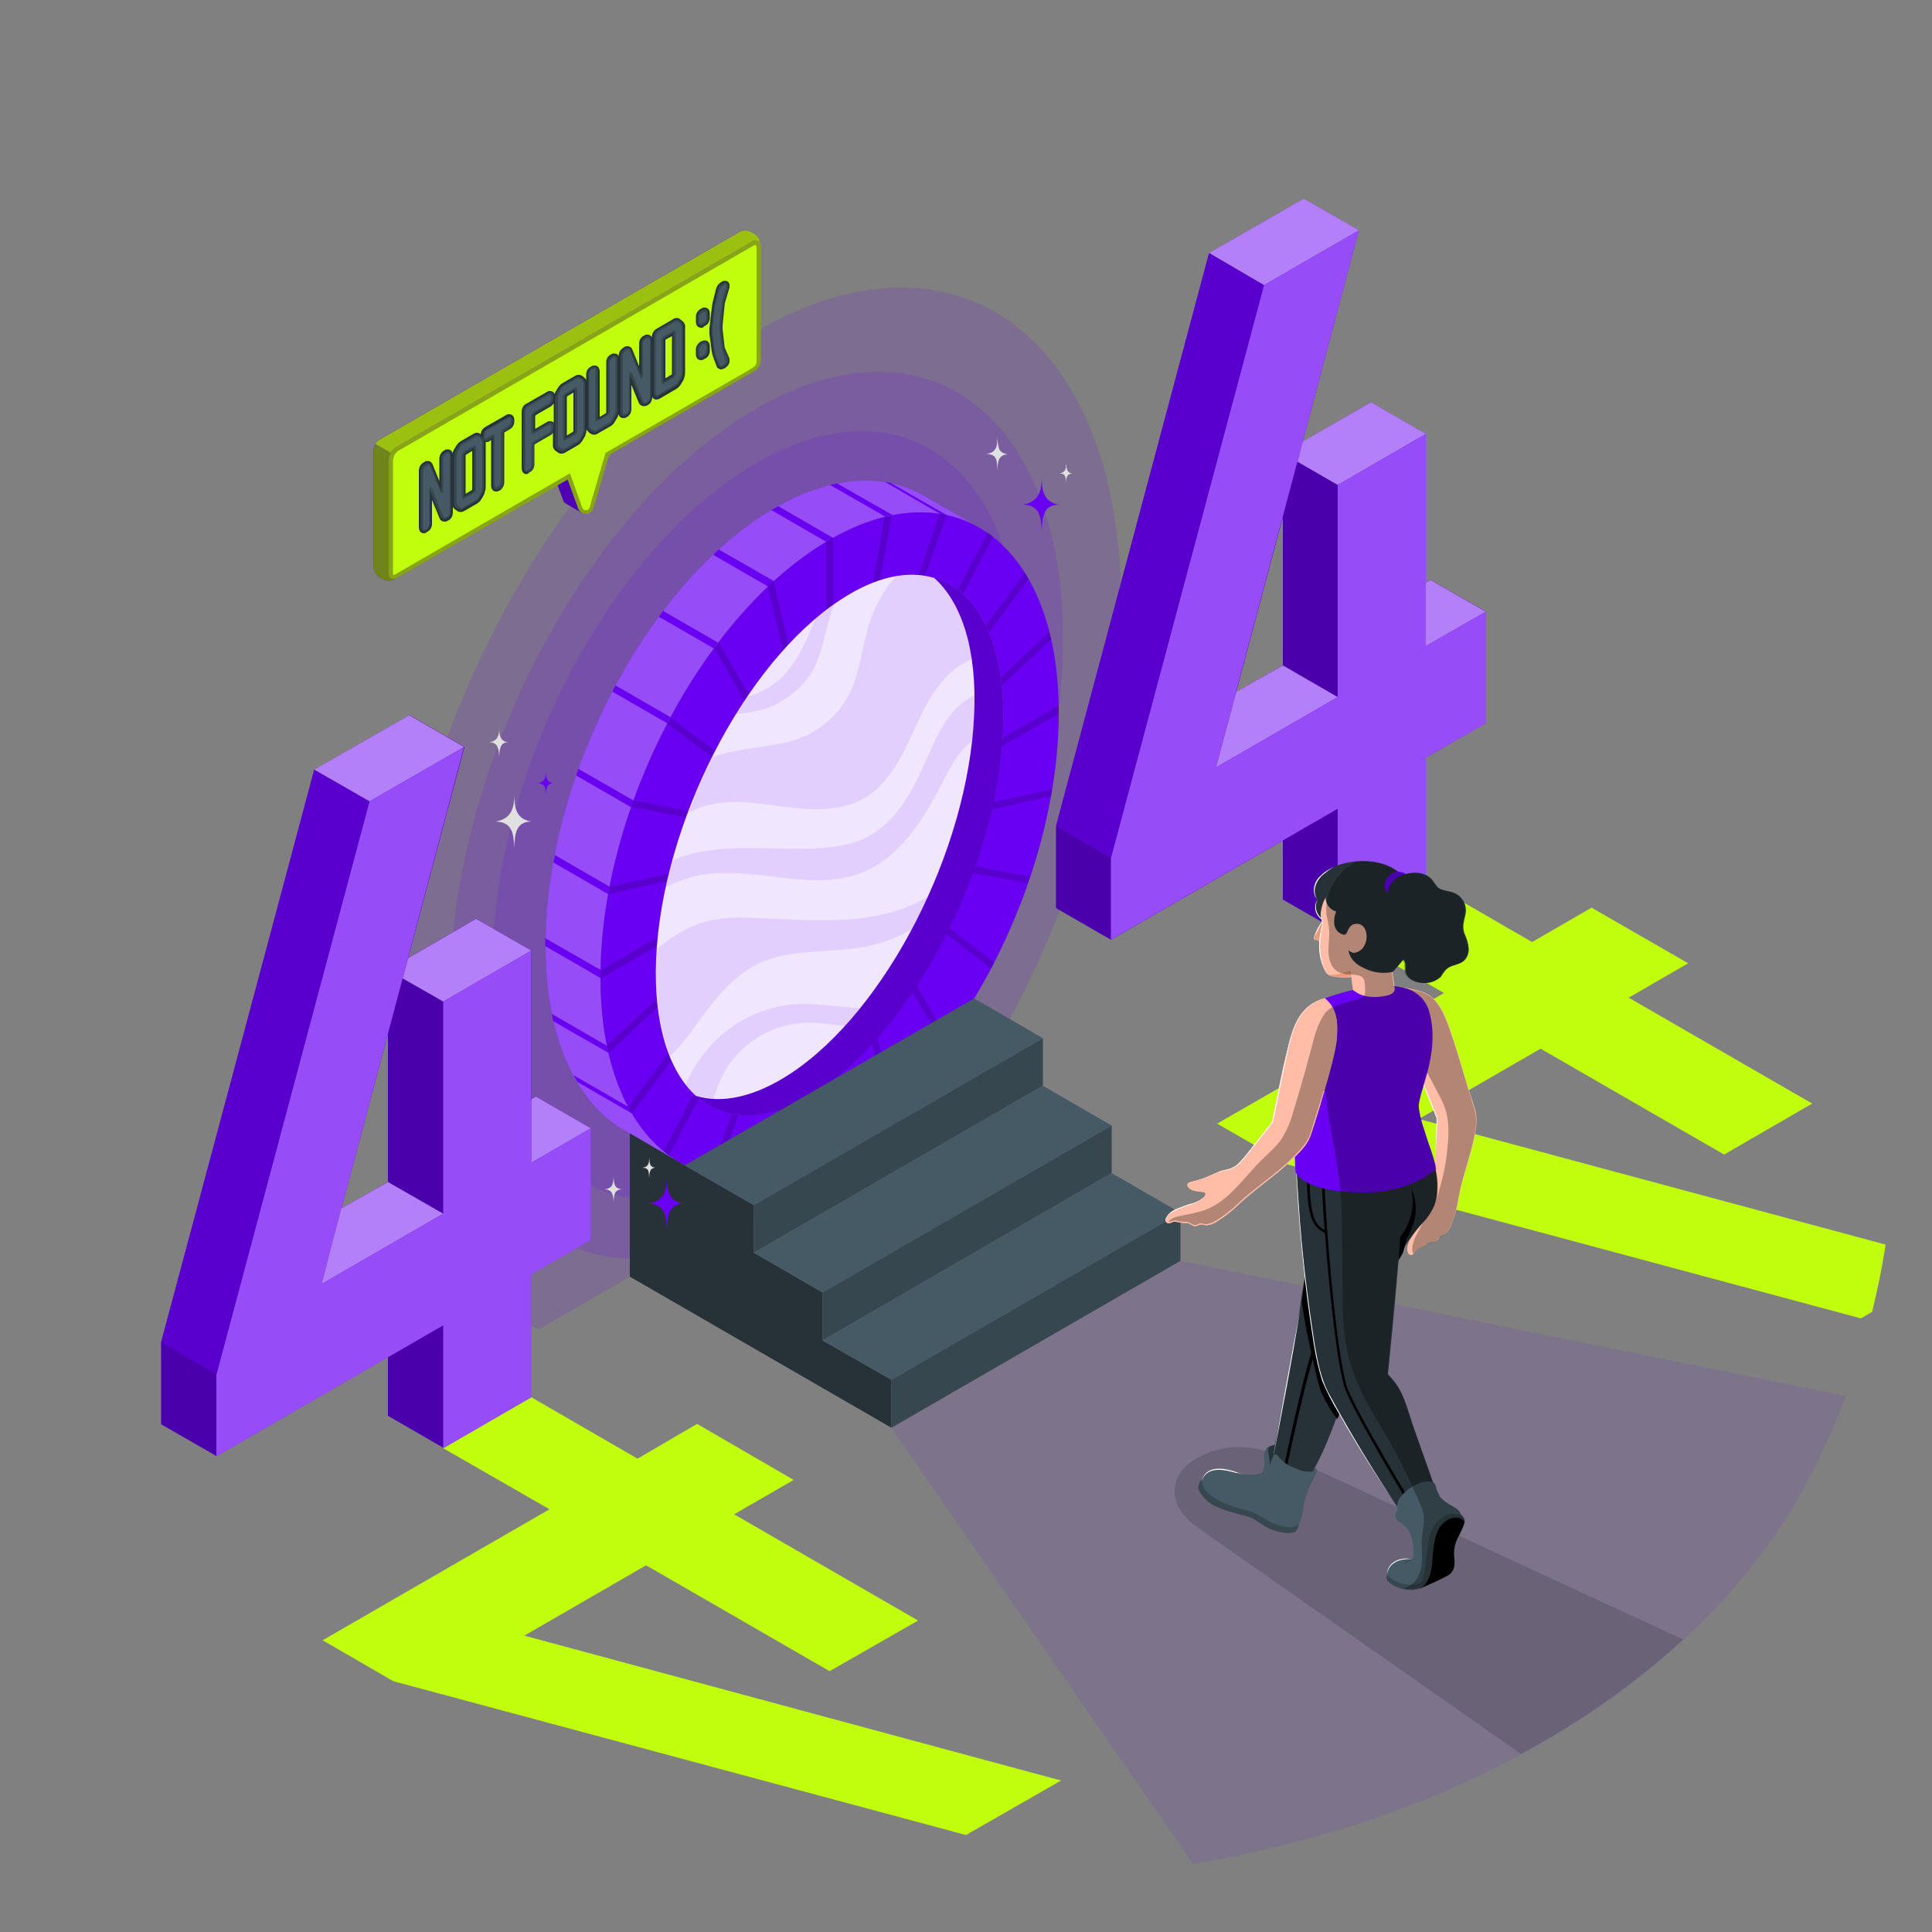 <?xml version="1.0" encoding="utf-8"?>
<!-- Generator: Adobe Illustrator 28.2.0, SVG Export Plug-In . SVG Version: 6.00 Build 0)  -->
<svg version="1.1" id="Camada_1" xmlns="http://www.w3.org/2000/svg" xmlns:xlink="http://www.w3.org/1999/xlink" x="0px" y="0px"
	 viewBox="0 0 500 500" style="enable-background:new 0 0 500 500;" xml:space="preserve">
<rect x="0" y="0" width="500" height="500" fill="#808080" stroke="none"/>
<style type="text/css">
	.st0{opacity:0.1;fill:#6900F2;enable-background:new    ;}
	.st1{opacity:0.15;fill:#6900F2;enable-background:new    ;}
	.st2{fill:#6900F2;}
	.st3{opacity:0.3;fill:#FFFFFF;enable-background:new    ;}
	.st4{opacity:0.15;enable-background:new    ;}
	.st5{opacity:0.15;}
	.st6{fill:#263238;}
	.st7{fill:#455A64;}
	.st8{fill:#37474F;}
	.st9{opacity:0.9;fill:#FFFFFF;enable-background:new    ;}
	.st10{fill:#E0E0E0;}
	.st11{fill:#C1FE0E;}
	.st12{opacity:0.3;enable-background:new    ;}
	.st13{opacity:0.5;fill:#FFFFFF;enable-background:new    ;}
	.st14{opacity:0.25;enable-background:new    ;}
	.st15{fill:#6F8419;}
	.st16{fill:#9BC110;}
	.st17{fill:#87A517;}
	.st18{fill:#FFBDA7;}
	.st19{fill:#FFFFFF;}
	.st20{opacity:0.1;enable-background:new    ;}
	.st21{fill:#F0997A;}
</style>
<g id="freepik--Portal--inject-76">
	<g id="freepik--portal--inject-76">
		<path class="st0" d="M305.5,326.3v-12.3l-17.8-10.3v-12.3L269.9,281v-12.3l-17.8-10.3l-77,42l20,11.5v12.3l17.8,10.3v12.4
			l17.8,10.3v12.4l78.1,112.8c77.3-13,136.3-52.4,161.2-103.3c2.9-5.9,5.4-11.8,7.7-17.8l0,0L305.5,326.3z"/>
		<path class="st1" d="M195.8,85.7c-52.1,30-94.3,110.4-94.3,179.6c0,41.1,14.9,69.1,38,78.7l9.5-5.5l93.7-54.1l0,0l9.8-5.6
			c22.9-36.1,37.7-81,37.7-122C290.1,87.6,247.9,55.7,195.8,85.7z"/>
		<path class="st1" d="M195.8,105.7c-43.8,25.2-79.3,92.8-79.3,150.9s35.5,84.9,79.3,59.7s79.3-92.8,79.3-150.9
			S239.6,80.5,195.8,105.7z"/>
		<path class="st1" d="M195.8,119.8c-37.8,21.8-68.4,80.3-68.4,130.7s30.6,73.5,68.4,51.7s68.4-80.3,68.4-130.7
			S233.6,98,195.8,119.8z"/>
		<path class="st2" d="M155.4,252.9c0-43.6,26.5-94.3,59.3-113.2c14.4-8.3,27.6-9.1,37.9-3.6l-13.3-7.7c-10.4-6-24-5.5-38.8,3.1
			c-32.8,18.9-59.3,69.6-59.3,113.2c0,23.9,7.9,40.7,20.5,47.9c2.1,1.2,10.1,5.9,13.4,7.7C163,292.9,155.4,276.3,155.4,252.9z"/>
		<path class="st3" d="M155.4,252.9c0-43.6,26.5-94.3,59.3-113.2c14.4-8.3,27.6-9.1,37.9-3.6l-13.3-7.7c-10.4-6-24-5.5-38.8,3.1
			c-32.8,18.9-59.3,69.6-59.3,113.2c0,23.9,7.9,40.7,20.5,47.9c2.1,1.2,10.1,5.9,13.4,7.7C163,292.9,155.4,276.3,155.4,252.9z"/>
		<path class="st2" d="M238,148.8c5.2,6.9,7.9,17.9,7.3,32.2c-1.5,35-22.8,76.6-47.5,92.9c-7.5,5-14.5,7-20.5,6.5
			c7.5,10,20.1,11.4,34.8,1.8c24.8-16.3,46.1-57.9,47.5-92.9C260.6,164.8,251.8,150.1,238,148.8z"/>
		<path class="st4" d="M238,148.8c5.2,6.9,7.9,17.9,7.3,32.2c-1.5,35-22.8,76.6-47.5,92.9c-7.5,5-14.5,7-20.5,6.5
			c7.5,10,20.1,11.4,34.8,1.8c24.8-16.3,46.1-57.9,47.5-92.9C260.6,164.8,251.8,150.1,238,148.8z"/>
		<path class="st2" d="M170.5,159.6l14.2,8.2l1.1-1.5l-14.2-8.2C171.3,158.5,170.9,159,170.5,159.6z"/>
		<path class="st2" d="M164,207.2l-14.3-8.2c-0.2,0.6-0.4,1.1-0.6,1.7l14.2,8.2C163.6,208.3,163.8,207.8,164,207.2z"/>
		<path class="st2" d="M229,124.7l14.3,8.3c0.6,0.1,1.2,0.2,1.7,0.3l-14.3-8.2C230.2,124.9,229.6,124.8,229,124.7z"/>
		<path class="st2" d="M157.4,231.4c0.1-0.6,0.2-1.2,0.4-1.9l-14.2-8.2c-0.1,0.6-0.2,1.2-0.4,1.9L157.4,231.4z"/>
		<path class="st2" d="M184.6,143.6l14.2,8.2c0.5-0.5,1-0.9,1.5-1.4l-14.3-8.2C185.5,142.6,185,143.1,184.6,143.6z"/>
		<path class="st2" d="M157.5,272.5c-0.1-0.5-0.2-1.1-0.4-1.7l-0.1-0.2l-14.2-8.2c0.1,0.6,0.3,1.3,0.4,1.9L157.5,272.5z"/>
		<path class="st2" d="M216.6,125.1c-0.6,0.1-1.2,0.3-1.8,0.4l14.3,8.2c0.6-0.2,1.2-0.3,1.9-0.4L216.6,125.1z"/>
		<path class="st2" d="M215.6,139.2l-14.2-8.2c-0.3,0.2-0.6,0.3-0.9,0.5l-0.9,0.5l14.2,8.2l0.9-0.5L215.6,139.2z"/>
		<path class="st2" d="M158.5,179l14.2,8.2l0.8-1.6l-14.2-8.2C159,177.9,158.7,178.5,158.5,179z"/>
		<path class="st2" d="M163.6,288.2c-0.3-0.5-0.6-1.1-0.9-1.7l-14.2-8.2c0.3,0.6,0.6,1.1,0.9,1.7L163.6,288.2z"/>
		<path class="st2" d="M141.2,244.9l14.2,8.2v-0.2c0-0.6,0-1.2,0-1.9l-14.3-8.2c0,0.6,0,1.2,0,1.9L141.2,244.9z"/>
		<path class="st2" d="M214.7,139.7c-32.7,18.9-59.3,69.6-59.3,113.2s26.5,63.7,59.3,44.8S274,228.1,274,184.5
			S247.4,120.8,214.7,139.7z M259.6,189.2c-1.5,35-22.8,76.6-47.6,92.9s-43.6,1.1-42.1-33.9s22.8-76.6,47.6-92.9
			S261,154.2,259.6,189.2L259.6,189.2z"/>
		<g class="st5">
			<path d="M202.6,168.4c0.5-0.5,0.9-1.1,1.4-1.6l-3.8-16.5c-0.5,0.4-1,0.9-1.5,1.4L202.6,168.4z"/>
			<path d="M213.8,140.2v17.7c0.6-0.4,1.2-0.9,1.8-1.3v-17.4l-0.9,0.5L213.8,140.2z"/>
			<path d="M225.9,150.8c0.6-0.2,1.3-0.5,1.9-0.7l3-16.8c-0.6,0.1-1.2,0.3-1.9,0.4L225.9,150.8z"/>
			<path d="M177.6,211.6l0.6-1.7l-14.2-2.8c-0.2,0.6-0.4,1.1-0.6,1.7L177.6,211.6z"/>
			<path d="M184.3,196l0.8-1.6l-11.6-8.7l-0.8,1.6L184.3,196z"/>
			<path d="M271.6,163.5L259,175.3c0.1,0.7,0.2,1.4,0.3,2.1l12.8-12C271.9,164.8,271.7,164.2,271.6,163.5z"/>
			<path d="M170.3,242.5l-14.8,8.6c0,0.6,0,1.2,0,1.9v0.2l14.7-8.5C170.1,243.9,170.2,243.2,170.3,242.5z"/>
			<path d="M172.7,228c0.1-0.6,0.3-1.3,0.5-1.9l-15.4,3.4c-0.1,0.6-0.2,1.2-0.4,1.9L172.7,228z"/>
			<path d="M237.7,148.8c0.6,0.1,1.2,0.1,1.8,0.2l5.5-15.8c-0.6-0.1-1.2-0.2-1.8-0.3L237.7,148.8z"/>
			<path d="M255.1,161.9c0.3,0.6,0.6,1.2,0.8,1.8l10.3-13.9c-0.3-0.6-0.6-1.1-1-1.6L255.1,161.9z"/>
			<path d="M247.9,152.6c0.5,0.4,0.9,0.7,1.4,1.1l7.8-14.9c-0.5-0.4-0.9-0.7-1.4-1.1L247.9,152.6z"/>
			<path d="M192.7,181.4l1.1-1.6l-7.8-13.6l-1.1,1.5L192.7,181.4z"/>
			<path d="M227.1,268.6c-0.5,0.5-1,1.1-1.4,1.6l3.8,16.5c0.5-0.5,1-0.9,1.5-1.4L227.1,268.6z"/>
			<path d="M245.7,240.2c-0.3,0.5-0.5,1.1-0.8,1.6l11.6,8.8l0.8-1.6L245.7,240.2z"/>
			<path d="M237.3,255.2l-1.1,1.6l7.9,13.6c0.4-0.5,0.8-1,1.1-1.5L237.3,255.2z"/>
			<path d="M252.4,224.2c-0.2,0.6-0.4,1.1-0.6,1.7l14.2,2.7c0.2-0.6,0.4-1.1,0.6-1.7L252.4,224.2z"/>
			<path d="M257.1,207.6c-0.1,0.6-0.3,1.3-0.4,1.9l15.3-3.4c0.1-0.6,0.2-1.2,0.3-1.9L257.1,207.6z"/>
			<path d="M274,182.6l-14.6,8.4c0,0.7-0.1,1.4-0.1,2.1l14.7-8.4v-0.2C274,183.9,274,183.3,274,182.6z"/>
			<path d="M215.6,297.2v-17.6c-0.6,0.5-1.2,0.9-1.8,1.3v17.4l0.9-0.5C215,297.6,215.3,297.4,215.6,297.2z"/>
			<path d="M173.8,274.4c-0.3-0.6-0.5-1.2-0.8-1.9l-10.4,14c0.3,0.6,0.6,1.1,0.9,1.7L173.8,274.4z"/>
			<path d="M180.9,284.3c-0.5-0.4-0.9-0.8-1.4-1.2l-7.8,14.9c0.5,0.4,0.9,0.7,1.4,1.1L180.9,284.3z"/>
			<path d="M203.2,286.7c-0.6,0.2-1.3,0.5-1.9,0.6l-3,16.8c0.6-0.1,1.2-0.2,1.9-0.4L203.2,286.7z"/>
			<path d="M191.1,288.6c-0.6-0.1-1.2-0.1-1.8-0.3l-5.5,15.7c0.6,0.1,1.2,0.2,1.7,0.4L191.1,288.6z"/>
			<path d="M170.3,260.6c-0.1-0.7-0.1-1.5-0.2-2.2l-13,12.1c0.1,0.7,0.3,1.3,0.4,2L170.3,260.6z"/>
		</g>
		<polygon class="st6" points="230.7,369.5 163,330.4 163,293.3 177.2,301.6 195.1,311.9 195.1,324.2 212.9,334.5 212.9,346.9 
			230.7,357.1 		"/>
		<polygon class="st7" points="177.2,301.6 252.1,258.4 269.9,268.7 195.1,311.9 		"/>
		<polygon class="st8" points="195.1,311.9 195.1,324.2 269.9,281 269.9,268.7 		"/>
		<polygon class="st7" points="195.1,324.2 269.9,281 287.7,291.3 212.9,334.5 		"/>
		<polygon class="st8" points="212.9,334.5 212.9,346.9 287.7,303.6 287.7,291.3 		"/>
		<polygon class="st7" points="212.9,346.9 287.7,303.6 305.5,313.9 230.7,357.1 		"/>
		<polygon class="st8" points="230.7,357.1 230.7,369.5 305.5,326.3 305.5,313.9 		"/>
		<path class="st2" d="M252.1,185c-1.5,35-22.8,76.6-47.6,92.9c-9.2,6-17.6,7.8-24.4,5.7c-7-6.4-11-18.6-10.3-35.4
			c1.5-35,22.8-76.6,47.6-92.9c9.2-6.1,17.6-7.8,24.4-5.7C248.9,156,252.9,168.2,252.1,185z"/>
		<path class="st9" d="M252.1,185c-1.5,35-22.8,76.6-47.6,92.9c-9.2,6-17.6,7.8-24.4,5.7c-7-6.4-11-18.6-10.3-35.4
			c1.5-35,22.8-76.6,47.6-92.9c9.2-6.1,17.6-7.8,24.4-5.7C248.9,156,252.9,168.2,252.1,185z"/>
		<path class="st0" d="M204.5,260c-7.7,0.9-14.9,4.5-20.2,10.2c-2.9,3.1-5.2,6.6-6.9,10.4c0.8,1.1,1.7,2.1,2.7,3
			c1.5,0.4,3,0.7,4.5,0.8c0.4-1,0.7-2,1.1-3.1c3.5-9.6,12.5-16.2,22.7-16.6c3.4-0.1,6.8,0.5,10.2,0.8c1.4-1.5,2.7-3,4-4.6
			C216.7,260.6,210.4,259.4,204.5,260z M203,208.8c7,0.9,14.6,1.3,20.8-2.3c6.9-4.1,10.2-12.1,13.6-19.4c3.1-6.8,7.4-13.9,14.1-16.5
			c-1.4-9.5-4.8-16.6-9.6-21c-3.3-0.9-6.8-1.1-10.1-0.4c-3.4,3.9-5.9,8.5-7.2,13.4c-1.6,5.6-2.2,11.6-4.7,16.8
			c-2.6,5.2-7.1,9.3-12.5,11.5c-4.3,1.7-8.9,2.1-13.5,2.8c-3.2,0.5-6.3,1.2-9.4,2.1c-2.4,4.7-4.5,9.6-6.3,14.5
			c1.2-0.6,2.5-1.2,3.8-1.6C188.7,206.6,196,207.9,203,208.8z M210.2,173.8c2.2-3.9,3-8.4,4.2-12.7c0.4-1.6,1-3.2,1.5-4.8
			c-1.6,1.1-3.2,2.4-4.8,3.7c-2.3,5.5-4.5,11-8.6,15.1c-2.1,2.1-4.7,3.7-7.4,4.7c-0.5,0.2-1.1,0.3-1.6,0.4c-1,1.5-2,3-3,4.6
			c2.3-0.2,4.5-0.6,6.7-1.1C202.5,182.1,207.2,178.6,210.2,173.8L210.2,173.8z M252.2,179.9c-2,1-3.7,2.3-5.2,3.9
			c-3.7,4.1-5.7,9.4-8,14.4c-3.2,7.2-7.3,14.5-14.2,18.2c-4.6,2.5-10,3.1-15.2,3.2c-9.9,0.3-19.9-1-29.5,1.1
			c-2.1,0.5-4.1,1.1-6.1,1.9c-0.7,2.4-1.2,4.8-1.8,7.1c2.2-1.2,4.6-2.1,7.1-2.8c14.2-3.6,30,4.3,43.6-1c10-3.9,16.1-13.8,21-23.4
			c2-3.9,4.1-8,7.6-10.6c0.3-2.4,0.5-4.7,0.6-7.1C252.2,183.2,252.2,181.5,252.2,179.9L252.2,179.9z M216.7,238.1
			c-7.7,0.3-15.4-0.4-23.1-0.6c-3.9-0.2-7.9,0.2-11.7,1.2c-3.3,1.1-6.5,2.8-9.3,4.9c-0.9,0.6-1.7,1.3-2.5,1.9
			c-0.1,0.9-0.1,1.8-0.2,2.6c-0.4,10.1,0.9,18.6,3.5,25.2c1.7-1.5,3.2-3.2,4.5-5c5.3-7.1,10.4-15.1,18.4-18.9
			c8.6-4.1,18.8-2.6,28.1-4.5c4.1-0.8,8-2.3,11.6-4.4c1.5-2.8,2.9-5.6,4.2-8.5c-0.4,0.2-0.8,0.5-1.2,0.7
			C232.2,236.5,224.4,237.8,216.7,238.1L216.7,238.1z"/>
	</g>
</g>
<g id="freepik--Sparkles--inject-76">
	<g id="freepik--sparkles--inject-76">
		<path class="st2" d="M269.6,123.4c0,3.4-0.6,6.4-4.8,7.2c4.3,0.2,4.6,3,4.8,6.9c0.1-3.9,0.5-6.8,4.4-6.9
			C270,129.9,269.6,126.8,269.6,123.4z"/>
		<path class="st2" d="M172.6,304.4c0,3.4-0.6,6.4-4.8,7.1c4.3,0.2,4.6,3,4.8,6.9c0.1-3.9,0.5-6.8,4.4-6.9
			C172.9,310.9,172.6,307.8,172.6,304.4z"/>
		<path class="st2" d="M141.3,199.6c0,1.5-0.3,2.8-2.1,3.1c1.9,0.1,2,1.3,2.1,3c0.1-1.7,0.2-3,1.9-3
			C141.4,202.4,141.3,201.1,141.3,199.6z"/>
		<path class="st10" d="M133.1,205.5c0,3.4-0.6,6.4-4.8,7.1c4.3,0.2,4.6,3,4.8,6.9c0.1-3.9,0.5-6.8,4.4-6.9
			C133.5,212,133.1,208.9,133.1,205.5z"/>
		<path class="st10" d="M129.2,188.4c0,1.8-0.3,3.3-2.5,3.7c2.2,0.1,2.3,1.6,2.5,3.6c0.1-2,0.3-3.5,2.2-3.6
			C129.4,191.8,129.2,190.2,129.2,188.4z"/>
		<path class="st10" d="M258.1,113.2c0,2,0,3.9-2.9,4.3c3,0,2.8,1.9,2.9,4.3c0.1-2.4,0.3-4.1,2.7-4.2
			C258.3,117.1,258.4,116,258.1,113.2z"/>
		<path class="st10" d="M283,205.7c-0.2,3.8-0.5,5.4-3.9,5.8c3.5,0.2,3.7,2.5,3.9,5.7c0.1-3.2,0.4-5.5,3.5-5.7
			C283.3,211,283.3,209.5,283,205.7z"/>
		<path class="st10" d="M158.8,304.4c-0.1,2.2-0.3,3.1-2.3,3.4c2,0.1,2.2,1.4,2.3,3.3c0.1-1.9,0.2-3.2,2.1-3.3
			C159,307.5,158.9,306.6,158.8,304.4z"/>
		<path class="st10" d="M275.9,119.9c0,1.2,0,2.4-1.8,2.6c1.8,0,1.7,1.1,1.8,2.6c0-1.4,0.2-2.5,1.6-2.6
			C276.1,122.3,276.1,121.6,275.9,119.9z"/>
		<path class="st10" d="M279.7,216.6c0,1.2,0,2.4-1.8,2.6c1.8,0,1.7,1.1,1.8,2.6c0-1.4,0.2-2.5,1.6-2.6
			C279.8,219,279.9,218.3,279.7,216.6z"/>
		<path class="st10" d="M168,299.6c0,1.2,0,2.4-1.8,2.6c1.8,0,1.7,1.1,1.8,2.6c0.1-1.5,0.2-2.5,1.6-2.6
			C168.2,302,168.2,301.4,168,299.6z"/>
	</g>
</g>
<g id="freepik--number-2--inject-76">
	<path id="freepik--Shadow--inject-76" class="st11" d="M367.2,289.6l31.5-18.2l47.5,27.4l22.8-13.2l-47.5-27.4l15.4-8.9l-25-14.4
		l-15.4,8.9L369,227.9l-22.8,13.2l27.5,15.9L315,290.8l18.4,10.6l148.2,39.8l2.9-1.7c1.4-5.7,2.6-11.5,3.5-17.4L367.2,289.6z"/>
	<g id="freepik--4--inject-76">
		<path class="st2" d="M370.2,150.1l-1.2,0.7v-38.4l-14.3-8.2l-17.6,10.2l14.5-54.7l-14.2-8.2l-24.5,14.2l-39.6,148.2V235l14.2,8.2
			l44.5-25.7v15.3l14.3,8.2l22.7-13.2v-31.8l15.4-8.9v-28.9L370.2,150.1z M332,172.2l-12.1,7l12.1-45.4V172.2z"/>
		<path class="st12" d="M370.2,150.1l-1.2,0.7v-38.4l-14.3-8.2l-17.6,10.2l14.5-54.7l-14.2-8.2l-24.5,14.2l-39.6,148.2V235l14.2,8.2
			l44.5-25.7v15.3l14.3,8.2l22.7-13.2v-31.8l15.4-8.9v-28.9L370.2,150.1z M332,172.2l-12.1,7l12.1-45.4V172.2z"/>
		<polygon class="st2" points="369,167.2 369,112.3 346.2,125.5 346.2,180.4 314.7,198.6 351.7,59.6 327.1,73.8 287.5,222 
			287.5,243.2 346.2,209.3 346.2,241.1 369,227.9 369,196.1 384.5,187.2 384.5,158.3 		"/>
		<polygon class="st3" points="369,167.2 369,112.3 346.2,125.5 346.2,180.4 314.7,198.6 351.7,59.6 327.1,73.8 287.5,222 
			287.5,243.2 346.2,209.3 346.2,241.1 369,227.9 369,196.1 384.5,187.2 384.5,158.3 		"/>
		<polygon class="st2" points="351.7,59.6 337.4,51.4 312.9,65.5 327.1,73.8 		"/>
		<polygon class="st13" points="351.7,59.6 337.4,51.4 312.9,65.5 327.1,73.8 		"/>
		<polygon class="st2" points="354.8,104.1 369,112.3 346.2,125.5 335.8,119.5 337.1,114.3 		"/>
		<polygon class="st13" points="354.8,104.1 369,112.3 346.2,125.5 335.8,119.5 337.1,114.3 		"/>
		<polygon class="st2" points="346.2,180.4 332,172.2 319.9,179.1 314.7,198.6 		"/>
		<polygon class="st13" points="346.2,180.4 332,172.2 319.9,179.1 314.7,198.6 		"/>
		<polygon class="st2" points="384.5,158.3 370.2,150.1 369,150.8 369,167.2 		"/>
		<polyline class="st13" points="369,167.2 384.5,158.3 370.2,150.1 369,150.8 369,167.2 		"/>
		<polygon class="st2" points="287.5,222 273.3,213.8 312.9,65.5 327.1,73.8 		"/>
		<polygon class="st4" points="287.5,222 273.3,213.8 312.9,65.5 327.1,73.8 		"/>
	</g>
</g>
<g id="freepik--number-1--inject-76">
	<polygon id="freepik--shadow--inject-76" class="st11" points="205.4,383 180.4,368.5 165,377.5 137.5,361.6 114.7,374.8 
		142.2,390.6 83.5,424.5 101.8,435.1 250,474.9 274.6,460.8 135.7,423.3 167.2,405.1 214.7,432.5 237.6,419.4 190,391.9 	"/>
	<g id="freepik--4--inject-76_00000080901358479246501090000003850473752464711302_">
		<path class="st2" d="M138.7,283.8l-1.2,0.7V246l-14.3-8.2L105.6,248l14.6-54.7l-14.2-8.2l-24.5,14.1L41.7,347.4v21.2l14.3,8.2
			l44.4-25.7v15.3l14.2,8.2l22.8-13.2v-31.8l15.4-8.9V292L138.7,283.8z M100.4,305.9l-12.1,7l12.1-45.4V305.9z"/>
		<path class="st12" d="M138.7,283.8l-1.2,0.7V246l-14.3-8.2L105.6,248l14.6-54.7l-14.2-8.2l-24.5,14.1L41.7,347.4v21.2l14.3,8.2
			l44.4-25.7v15.3l14.2,8.2l22.8-13.2v-31.8l15.4-8.9V292L138.7,283.8z M100.4,305.9l-12.1,7l12.1-45.4V305.9z"/>
		<polygon class="st2" points="137.5,300.9 137.5,246 114.7,259.2 114.7,314.1 83.2,332.3 120.1,193.3 95.6,207.4 56,355.7 
			56,376.9 114.7,343 114.7,374.8 137.5,361.6 137.5,329.8 152.9,320.9 152.9,292 		"/>
		<polygon class="st3" points="137.5,300.9 137.5,246 114.7,259.2 114.7,314.1 83.2,332.3 120.1,193.3 95.6,207.4 56,355.7 
			56,376.9 114.7,343 114.7,374.8 137.5,361.6 137.5,329.8 152.9,320.9 152.9,292 		"/>
		<polygon class="st2" points="120.1,193.3 105.9,185.1 81.3,199.2 95.6,207.4 		"/>
		<polygon class="st13" points="120.1,193.3 105.9,185.1 81.3,199.2 95.6,207.4 		"/>
		<polygon class="st2" points="123.2,237.8 137.5,246 114.7,259.2 104.2,253.2 105.6,248 		"/>
		<polygon class="st13" points="123.2,237.8 137.5,246 114.7,259.2 104.2,253.2 105.6,248 		"/>
		<polygon class="st2" points="114.7,314.1 100.4,305.9 88.3,312.8 83.2,332.3 		"/>
		<polygon class="st13" points="114.7,314.1 100.4,305.9 88.3,312.8 83.2,332.3 		"/>
		<polygon class="st2" points="152.9,292 138.7,283.8 137.5,284.5 137.5,300.9 		"/>
		<polyline class="st13" points="137.5,300.9 152.9,292 138.7,283.8 137.5,284.5 137.5,300.9 		"/>
		<polygon class="st2" points="56,355.7 41.7,347.4 81.3,199.2 95.6,207.4 		"/>
		<polygon class="st4" points="56,355.7 41.7,347.4 81.3,199.2 95.6,207.4 		"/>
	</g>
</g>
<g id="freepik--speech-bubble--inject-76_00000083074453702380502760000008973555815615398785_">
	<g id="freepik--speech-bubble--inject-76_00000143608775889565543120000008315415425827150217_">
		<g id="freepik--speech-bubble--inject-76">
			<path class="st2" d="M153.4,113.5c0.6-2.7-10.6,3.7-11.2,6.4l3.6,9.7c0.1,0.3,0.3,0.5,0.6,0.7c0.8,0.5,3.7,2.1,3.9,2.3
				c0.7,0.5,1.7,0.2,2.1-0.5c0.1-0.1,0.1-0.2,0.2-0.4l4.7-16C157.6,114.4,153.4,113.5,153.4,113.5z"/>
			<path class="st14" d="M153.4,113.5c0.6-2.7-10.6,3.7-11.2,6.4l3.6,9.7c0.1,0.3,0.3,0.5,0.6,0.7c0.8,0.5,3.7,2.1,3.9,2.3
				c0.7,0.5,1.7,0.2,2.1-0.5c0.1-0.1,0.1-0.2,0.2-0.4l4.7-16C157.6,114.4,153.4,113.5,153.4,113.5z"/>
			<path class="st2" d="M191.4,60l-93.2,53.8c-0.9,0.6-1.4,1.5-1.5,2.6v30.4c0.1,1.1,0.6,2,1.5,2.6l0.9,0.5c0.9,0.5,2.1,0.5,3,0
				L195.3,96c0.9-0.6,1.4-1.5,1.5-2.6V63.1c-0.1-1.1-0.6-2-1.5-2.6l-0.9-0.5C193.4,59.5,192.3,59.5,191.4,60z"/>
			<path class="st15" d="M191.4,60l-93.2,53.8c-0.9,0.6-1.4,1.5-1.5,2.6v30.4c0.1,1.1,0.6,2,1.5,2.6l0.9,0.5c0.9,0.5,2.1,0.5,3,0
				L195.3,96c0.9-0.6,1.4-1.5,1.5-2.6V63.1c-0.1-1.1-0.6-2-1.5-2.6l-0.9-0.5C193.4,59.5,192.3,59.5,191.4,60z"/>
			<path class="st2" d="M196.8,63.1v0.6c0-0.8-0.6-1.4-1.4-1.4c-0.2,0-0.5,0.1-0.7,0.2l-92.1,53.2c-0.6,0.4-1.2,0.9-1.5,1.5l0,0
				l-4-2.3c0.3-0.5,0.6-0.9,1.1-1.1L191.4,60c0.9-0.5,2.1-0.5,3,0l0.9,0.5C196.2,61.1,196.7,62,196.8,63.1z"/>
			<path class="st16" d="M196.8,63.1v0.6c0-0.8-0.6-1.4-1.4-1.4c-0.2,0-0.5,0.1-0.7,0.2l-92.1,53.2c-0.6,0.4-1.2,0.9-1.5,1.5l0,0
				l-4-2.3c0.3-0.5,0.6-0.9,1.1-1.1L191.4,60c0.9-0.5,2.1-0.5,3,0l0.9,0.5C196.2,61.1,196.7,62,196.8,63.1z"/>
			<path class="st11" d="M195.4,62.8c-0.1,0-0.3,0-0.4,0.1l-92.1,53.2c-1.1,0.6-1.8,1.8-1.8,3.1v29.1c0,0.3,0,0.9,0.6,0.9
				c0.2,0,0.5-0.1,0.7-0.2l44.7-25.8l3,8.3c0.3,0.8,1.3,1.1,2.1,0.8c0.4-0.2,0.7-0.5,0.9-0.9l4-13.9l37.4-21.6
				c1.2-0.7,1.8-1.4,1.8-2.3V63.7C196.2,63.2,195.9,62.8,195.4,62.8z"/>
			<path class="st17" d="M101.7,149.8c-0.7,0-1.1-0.6-1.1-1.5v-29.1c0-1.5,0.8-2.8,2.1-3.6l92.1-53.2c0.2-0.1,0.4-0.2,0.7-0.2
				c0.8,0,1.4,0.6,1.4,1.4v29.9c-0.1,1.2-0.9,2.3-2.1,2.8l-37.2,21.5l-4,13.7c-0.3,0.8-1,1.4-1.9,1.5c-0.9,0-1.7-0.5-2-1.2l-2.8-7.7
				l-44.2,25.5C102.4,149.7,102.1,149.8,101.7,149.8z M195.4,63.4c0,0-0.1,0-0.1,0l-92.1,53.2c-0.9,0.5-1.5,1.6-1.5,2.7v29.1
				c0,0.1,0,0.3,0.1,0.4c0.1,0,0.3-0.1,0.4-0.1l45.3-26.2l3.2,8.9c0.2,0.5,0.8,0.8,1.3,0.6c0.3-0.1,0.5-0.4,0.6-0.7l4.1-14.1
				l0.2-0.1l37.4-21.6c1.4-0.8,1.5-1.4,1.5-1.9V63.7C195.7,63.5,195.6,63.4,195.4,63.4z"/>
		</g>
		<path class="st6" d="M109.7,138c-0.6,0-1.3-0.4-1.3-1.6v-14.5c0-0.9,0.4-1.7,1.2-2.2l0.3-0.2c0.3-0.2,0.5-0.2,0.8-0.2
			c0.6,0,1.1,0.4,1.3,1l1.7,4.2v-5.7c0-0.9,0.4-1.7,1.2-2.2l0.2-0.1c0.2-0.2,0.5-0.2,0.8-0.2c0.6,0,1.1,0.4,1.2,1
			c0.1-0.3,0.2-0.5,0.3-0.8l0.6-1c0.3-0.5,0.7-1,1.2-1.3l3.3-1.9c0.3-0.2,0.6-0.3,0.9-0.3c0.4,0,0.7,0.1,1,0.4l0,0
			c0-0.8,0.5-1.5,1.2-1.9l5.4-3.1c0.2-0.2,0.5-0.2,0.8-0.2c0.6,0,1.3,0.4,1.3,1.6v0.2c0,0.9-0.4,1.7-1.2,2.1l-1.2,0.7
			c-0.1,0-0.2,0.1-0.2,0.5v12.4c0,0.9-0.4,1.7-1.1,2.2l-0.2,0.1c-0.2,0.1-0.5,0.2-0.8,0.2c-0.6,0-1.3-0.4-1.3-1.6v-11.7l-0.5,0.3
			c-0.2,0.2-0.5,0.2-0.8,0.2h-0.1v11.7c0,0.6-0.2,1.2-0.4,1.8l-0.6,1.1c-0.3,0.5-0.7,1-1.2,1.3l-3.3,1.9c-0.3,0.2-0.6,0.3-1,0.3
			c-0.3,0-0.7-0.1-0.9-0.3l-0.6-0.4c-0.2-0.2-0.4-0.4-0.5-0.6v1.4c0,0.9-0.4,1.7-1.2,2.1l-0.2,0.1c-0.3,0.2-0.5,0.2-0.8,0.2
			c-0.6,0-1.1-0.4-1.3-1l-1.9-4.6v6.1c0,0.9-0.4,1.7-1.2,2.1l-0.2,0.1C110.3,137.9,110,138,109.7,138z M120.7,117.6
			c-0.1,0-0.2,0.1-0.2,0.5v9.7l1.5-0.9c0.1,0,0.2-0.1,0.2-0.5v-9.7L120.7,117.6z M136.3,122.7c-0.6,0-1.3-0.4-1.3-1.6v-14.5
			c0-0.9,0.4-1.7,1.2-2.1l5.4-3.1c0.2-0.2,0.5-0.2,0.8-0.2c0.5,0,1,0.3,1.1,0.8c0.1-0.2,0.1-0.3,0.2-0.5l0.6-1
			c0.3-0.5,0.7-1,1.2-1.3l3.3-1.9c0.3-0.2,0.6-0.3,0.9-0.3c0.4,0,0.7,0.1,1,0.3l0.5,0.4c0.2,0.2,0.4,0.4,0.5,0.7v-1.4
			c0-0.9,0.4-1.7,1.2-2.1l0.2-0.1c0.2-0.2,0.5-0.2,0.8-0.2c0.6,0,1.3,0.4,1.3,1.6v11.7l1.5-0.9c0.1,0,0.2-0.1,0.2-0.5V93.9
			c-0.1-0.9,0.4-1.7,1.1-2.1l0.2-0.1c0.2-0.2,0.5-0.2,0.8-0.2c0.5,0,0.9,0.2,1.1,0.7l0,0c0-0.9,0.4-1.7,1.2-2.2l0.3-0.2
			c0.2-0.2,0.5-0.2,0.8-0.2c0.6,0,1.1,0.4,1.3,1l1.7,4.2V89c0-0.9,0.4-1.7,1.2-2.1l0.2-0.1c0.2-0.2,0.5-0.2,0.8-0.2
			c0.5,0,0.9,0.3,1.1,0.7l0,0c0-0.9,0.4-1.7,1.2-2.2l4.3-2.5c0.3-0.2,0.6-0.3,0.9-0.3c0.4,0,0.7,0.1,1,0.4l0.5,0.4
			c0.5,0.4,0.8,1,0.7,1.7v11.7c0,0.6-0.2,1.2-0.4,1.8l-0.6,1c-0.3,0.5-0.7,1-1.2,1.3l-4.4,2.6c-0.2,0.1-0.5,0.2-0.8,0.2
			c-0.5,0-0.9-0.2-1.1-0.7l0,0c0,0.9-0.4,1.7-1.1,2.1l-0.2,0.1c-0.3,0.2-0.5,0.2-0.9,0.2c-0.6,0-1.1-0.4-1.3-0.9l-1.9-4.6v6.2
			c0,0.9-0.4,1.7-1.1,2.1l-0.2,0.1c-0.2,0.2-0.5,0.2-0.8,0.2c-0.6,0-1.1-0.4-1.2-1c-0.1,0.3-0.2,0.5-0.3,0.8l-0.6,1
			c-0.3,0.6-0.7,1-1.2,1.3l-3.3,1.9c-0.3,0.2-0.6,0.3-0.9,0.3c-0.4,0-0.7-0.1-1-0.3l-0.5-0.4c-0.2-0.2-0.4-0.4-0.5-0.7
			c0,0.6-0.2,1.2-0.4,1.8l-0.6,1c-0.3,0.5-0.7,1-1.2,1.3l-3.3,1.9c-0.3,0.2-0.6,0.3-1,0.3c-0.3,0-0.7-0.1-0.9-0.3l-0.6-0.4
			c-0.5-0.4-0.8-1-0.7-1.7V112c-0.2,0.3-0.5,0.6-0.8,0.7l-3.8,2.2c-0.1,0.1-0.2,0.1-0.2,0.5v4.7c0,0.9-0.4,1.7-1.2,2.1l-0.2,0.1
			C136.8,122.5,136.5,122.7,136.3,122.7L136.3,122.7z M146.9,102.5c-0.1,0-0.2,0.1-0.2,0.5v9.7l1.5-0.9c0.1,0,0.2-0.1,0.2-0.5v-9.7
			L146.9,102.5z M143.3,104.4c-0.2,0.3-0.5,0.6-0.8,0.8l-3.8,2.2c-0.1,0.1-0.2,0.1-0.2,0.5v3.1l3.1-1.8c0.2-0.2,0.5-0.2,0.8-0.2
			c0.3,0,0.7,0.1,0.9,0.4L143.3,104.4z M172.4,87.8c-0.1,0-0.2,0.1-0.2,0.5v9.6l1.5-0.9c0.1,0,0.2-0.1,0.2-0.5V87L172.4,87.8z
			 M186.7,95.6c-0.6,0-1.2-0.4-1.3-1l-0.9-2.4c-0.1-0.4-0.2-0.8-0.3-1.2l-0.6-4.6c0-0.4,0-0.6,0-0.7s0-0.3,0-0.7l0.6-5.3
			c0.1-0.5,0.1-0.9,0.2-1.3l0.9-3.6c0.2-0.7,0.6-1.3,1.2-1.7l0.3-0.2c0.2-0.2,0.5-0.2,0.8-0.2h0.2h0.2c0.5,0.2,0.9,0.7,0.8,1.3
			c0,0.2,0,0.5-0.1,0.7l-1,3.4c-0.1,0.3-0.2,0.7-0.2,1.1l-0.5,5c0,0.2,0,0.4,0,0.5s0,0.2,0,0.5l0.5,4.4c0,0.2,0.1,0.5,0.2,0.7l1,2.3
			c0.1,0.2,0.1,0.5,0.1,0.8c0,0.4-0.1,0.7-0.3,1c-0.2,0.3-0.5,0.6-0.8,0.8l-0.3,0.2C187.3,95.4,187,95.5,186.7,95.6L186.7,95.6z
			 M181.4,93.2c-0.6,0-1.3-0.4-1.3-1.5v-1c-0.1-0.9,0.4-1.7,1.1-2.2l0.4-0.2c0.2-0.1,0.5-0.2,0.8-0.2c0.6,0,1.3,0.4,1.3,1.6v1
			c0,0.9-0.4,1.7-1.2,2.1l-0.4,0.2C182,93.1,181.7,93.2,181.4,93.2L181.4,93.2z M181.4,84.8c-0.6,0-1.3-0.4-1.3-1.6v-1
			c-0.1-0.9,0.4-1.7,1.1-2.2l0.4-0.2c0.2-0.2,0.5-0.2,0.8-0.2c0.6,0,1.3,0.4,1.3,1.6v1c0,0.9-0.4,1.7-1.2,2.1l-0.4,0.2
			C182,84.8,181.7,84.9,181.4,84.8L181.4,84.8z"/>
		<path class="st8" d="M109.7,137.5c-0.2,0-0.8-0.1-0.8-1.1v-14.5c-0.1-0.7,0.3-1.4,0.9-1.7l0.3-0.2c0.2-0.1,0.4-0.2,0.6-0.2
			c0.4,0,0.8,0.3,0.9,0.7l2.6,6.5c0-0.1,0-0.1,0-0.2v-8c-0.1-0.7,0.3-1.4,0.9-1.7l0.2-0.1c0.2-0.1,0.4-0.2,0.6-0.2
			c0.2,0,0.8,0.1,0.8,1.1v14.5c0,0.7-0.3,1.4-0.9,1.7l-0.2,0.1c-0.2,0.1-0.4,0.2-0.6,0.2c-0.4,0-0.7-0.3-0.9-0.6l-2.8-6.8
			c0,0.1,0,0.1,0,0.2v8.4c0,0.7-0.3,1.4-0.9,1.7l-0.2,0.1C110.2,137.5,109.9,137.5,109.7,137.5z M119.3,132c-0.2,0-0.5-0.1-0.7-0.2
			l-0.6-0.4c-0.4-0.3-0.6-0.8-0.5-1.3v-11.7c0-0.5,0.1-1.1,0.4-1.6l0.6-1.1c0.2-0.5,0.6-0.9,1-1.1l3.3-1.9c0.2-0.1,0.5-0.2,0.7-0.2
			c0.2,0,0.5,0.1,0.7,0.2l0.5,0.4c0.4,0.3,0.6,0.8,0.5,1.3v11.7c0,0.5-0.1,1.1-0.4,1.6l-0.6,1c-0.2,0.5-0.6,0.9-1,1.1l-3.3,1.9
			C119.8,131.9,119.5,131.9,119.3,132L119.3,132z M120.5,117.2c-0.3,0.2-0.5,0.5-0.4,0.9c0,0,0,10.5,0,10.5l2.2-1.3
			c0.3-0.2,0.5-0.5,0.4-0.9c0,0,0-10.5,0-10.5L120.5,117.2z M128.4,126.8c-0.2,0-0.8-0.1-0.8-1.1v-12.5l-1.2,0.7
			c-0.2,0.1-0.4,0.2-0.6,0.2c-0.2,0-0.8-0.1-0.8-1.1v-0.2c0-0.7,0.3-1.4,0.9-1.7l5.4-3.1c0.2-0.1,0.4-0.2,0.6-0.2
			c0.2,0,0.8,0.1,0.8,1.1v0.2c0,0.7-0.3,1.3-0.9,1.7l-1.2,0.7c-0.3,0.2-0.5,0.5-0.4,0.9v12.4c0.1,0.7-0.3,1.4-0.9,1.7l-0.2,0.1
			C128.8,126.7,128.6,126.8,128.4,126.8L128.4,126.8z M136.3,122.2c-0.2,0-0.8-0.1-0.8-1.1v-14.5c0-0.7,0.3-1.4,0.9-1.7l5.4-3.1
			c0.2-0.1,0.4-0.2,0.6-0.2c0.2,0,0.8,0.1,0.8,1.1v0.3c0,0.7-0.3,1.4-0.9,1.7l-3.8,2.2c-0.3,0.2-0.5,0.5-0.4,0.9v3.9l3.8-2.2
			c0.2-0.1,0.4-0.2,0.6-0.2c0.2,0,0.8,0.1,0.8,1.1v0.2c0,0.7-0.3,1.4-0.9,1.7l-3.8,2.2c-0.3,0.2-0.5,0.5-0.4,0.9v4.7
			c0,0.7-0.3,1.4-0.9,1.7l-0.2,0.1C136.7,122.2,136.5,122.2,136.3,122.2L136.3,122.2z M145.4,116.9c-0.2,0-0.5-0.1-0.6-0.2l-0.6-0.4
			c-0.4-0.3-0.6-0.8-0.5-1.3v-11.7c0-0.5,0.1-1.1,0.4-1.5l0.6-1.1c0.2-0.5,0.6-0.9,1-1.1l3.3-1.9c0.2-0.1,0.5-0.2,0.7-0.2
			c0.2,0,0.5,0.1,0.7,0.2l0.5,0.4c0.4,0.3,0.6,0.8,0.5,1.3v11.7c0,0.5-0.1,1.1-0.4,1.5l-0.6,1c-0.2,0.5-0.6,0.9-1,1.1l-3.3,1.9
			C145.9,116.8,145.7,116.8,145.4,116.9L145.4,116.9z M146.6,102.1c-0.3,0.2-0.5,0.5-0.4,0.9v10.5l2.2-1.3c0.3-0.2,0.5-0.5,0.4-0.9
			c0,0,0-10.5,0-10.5L146.6,102.1z M153.9,112c-0.2,0-0.5-0.1-0.7-0.2l-0.5-0.4c-0.4-0.3-0.6-0.8-0.5-1.3V96.9
			c0-0.7,0.3-1.4,0.9-1.7l0.2-0.1c0.2-0.1,0.4-0.2,0.6-0.2c0.2,0,0.8,0.1,0.8,1.1v12.6l2.2-1.3c0.3-0.2,0.5-0.5,0.4-0.9V93.9
			c0-0.7,0.3-1.4,0.9-1.7l0.2-0.1c0.2-0.1,0.4-0.2,0.6-0.2c0.2,0,0.8,0.1,0.8,1.1v13.1c0,0.5-0.1,1.1-0.4,1.5l-0.5,1
			c-0.2,0.5-0.6,0.9-1,1.2l-3.3,1.9C154.4,111.9,154.2,111.9,153.9,112L153.9,112z M161.4,107.7c-0.2,0-0.8-0.1-0.8-1.1V92.1
			c0-0.7,0.3-1.4,0.9-1.7l0.3-0.2c0.2-0.1,0.4-0.2,0.6-0.2c0.4,0,0.8,0.3,0.9,0.7l2.7,6.5c0-0.1,0-0.1,0-0.2v-8
			c0-0.7,0.3-1.4,0.9-1.7l0.2-0.1c0.2-0.1,0.4-0.2,0.6-0.2c0.2,0,0.8,0.1,0.8,1.1v14.5c0,0.7-0.3,1.4-0.9,1.7l-0.2,0.1
			c-0.2,0.1-0.4,0.2-0.6,0.2l0,0c-0.4,0-0.7-0.3-0.9-0.7l-2.8-6.8c0,0.1,0,0.1,0,0.2v8.4c0,0.7-0.3,1.4-0.9,1.7l-0.2,0.1
			C161.9,107.6,161.6,107.7,161.4,107.7L161.4,107.7z M170,102.7c-0.2,0-0.8-0.1-0.8-1.1V87.1c0-0.7,0.3-1.4,0.9-1.7l4.3-2.5
			c0.2-0.1,0.5-0.2,0.7-0.2c0.2,0,0.5,0.1,0.7,0.2l0.5,0.4c0.4,0.3,0.6,0.8,0.5,1.3v11.7c0,0.5-0.1,1.1-0.4,1.6l-0.6,1
			c-0.2,0.5-0.6,0.9-1,1.1l-4.4,2.5C170.4,102.6,170.2,102.7,170,102.7L170,102.7z M172.1,87.4c-0.3,0.2-0.5,0.5-0.4,0.9v10.5
			l2.2-1.3c0.3-0.2,0.5-0.5,0.4-0.9V86.1L172.1,87.4z M186.7,95.1c-0.4,0-0.8-0.3-0.9-0.7l-0.9-2.4c-0.1-0.3-0.2-0.7-0.2-1l-0.6-4.7
			c0-0.3,0-0.5,0-0.6s0-0.3,0-0.6l0.6-5.3c0-0.4,0.1-0.9,0.2-1.3l0.9-3.6c0.1-0.6,0.5-1.1,1-1.4l0.3-0.2c0.2-0.1,0.4-0.2,0.6-0.2
			h0.1l0.2,0.1c0.3,0.1,0.5,0.5,0.5,0.8c0,0.2,0,0.4-0.1,0.6l-1,3.4c-0.1,0.4-0.2,0.8-0.2,1.2l-0.5,5c0,0.3,0,0.4,0,0.5
			c0,0.2,0,0.3,0,0.5l0.5,4.4c0,0.3,0.1,0.6,0.2,0.8l1,2.3c0.1,0.2,0.1,0.4,0.1,0.6c0,0.3-0.1,0.6-0.2,0.8c-0.2,0.3-0.4,0.5-0.6,0.6
			l-0.3,0.2C187.1,95.1,186.9,95.1,186.7,95.1L186.7,95.1z M181.3,92.7c-0.2,0-0.8-0.1-0.8-1.1v-1c-0.1-0.7,0.3-1.4,0.9-1.8l0.4-0.2
			c0.2-0.1,0.4-0.2,0.6-0.2c0.2,0,0.8,0.1,0.8,1.2v1c0,0.7-0.3,1.3-0.9,1.7l-0.4,0.2C181.8,92.6,181.6,92.7,181.3,92.7L181.3,92.7z
			 M181.3,84.3c-0.2,0-0.8-0.1-0.8-1.1v-1c0-0.7,0.3-1.4,0.9-1.8l0.4-0.2c0.2-0.1,0.4-0.2,0.6-0.2c0.2,0,0.8,0.1,0.8,1.2v1
			c0.1,0.7-0.3,1.4-0.9,1.7l-0.4,0.2C181.8,84.3,181.6,84.4,181.3,84.3L181.3,84.3z"/>
		<path class="st7" d="M142,102.2l-5.4,3.1c-0.5,0.3-0.7,0.8-0.7,1.3v14.5c0,0.6,0.2,0.8,0.7,0.5l0.2-0.1c0.5-0.3,0.7-0.8,0.7-1.3
			v-4.7c0-0.5,0.2-1,0.7-1.3l3.8-2.2c0.5-0.3,0.7-0.8,0.7-1.3v-0.2c0-0.6-0.2-0.8-0.7-0.5l-3.8,2.2c-0.5,0.3-0.7,0.1-0.7-0.5v-3.8
			c0-0.5,0.2-1,0.7-1.3l3.8-2.2c0.5-0.3,0.7-0.8,0.7-1.3v-0.2C142.6,102.1,142.4,102,142,102.2z M115.6,117.4l-0.2,0.1
			c-0.5,0.3-0.7,0.8-0.7,1.3v8c0,0.2,0,0.4-0.1,0.6c0,0.1-0.1,0.3-0.2,0.3c-0.1,0.1-0.2,0.1-0.2,0c-0.1-0.1-0.2-0.2-0.2-0.3
			l-2.7-6.8c-0.2-0.4-0.4-0.5-0.8-0.2l-0.3,0.2c-0.5,0.3-0.7,0.8-0.7,1.3v14.5c0,0.6,0.2,0.8,0.7,0.5l0.2-0.1
			c0.5-0.3,0.7-0.8,0.7-1.3v-8.4c0-0.2,0-0.4,0.1-0.6c0-0.1,0.1-0.3,0.2-0.4c0.2-0.1,0.3,0,0.4,0.3l2.9,7.2c0.2,0.4,0.4,0.4,0.8,0.2
			l0.2-0.1c0.5-0.3,0.7-0.8,0.7-1.3v-14.5C116.3,117.3,116.1,117.1,115.6,117.4z M150.1,98c-0.2-0.2-0.6-0.2-0.8,0l-3.3,1.9
			c-0.4,0.2-0.7,0.6-0.8,0.9l-0.5,1c-0.2,0.4-0.3,0.9-0.3,1.3v11.7c0,0.3,0.1,0.7,0.3,0.9l0.6,0.4c0.2,0.2,0.6,0.2,0.8,0l3.3-1.9
			c0.4-0.2,0.7-0.6,0.8-0.9l0.5-1c0.2-0.4,0.3-0.9,0.3-1.3V99.3c0-0.3-0.1-0.7-0.3-0.9L150.1,98z M149.4,111.3c0,0.5-0.2,1-0.7,1.3
			l-2.3,1.3c-0.5,0.3-0.7,0.1-0.7-0.5V103c0-0.5,0.2-1,0.7-1.3l2.3-1.3c0.4-0.3,0.7-0.1,0.7,0.5V111.3z M123.9,113.1
			c-0.2-0.2-0.6-0.2-0.8,0l-3.3,1.9c-0.4,0.2-0.7,0.5-0.8,0.9l-0.5,1c-0.2,0.4-0.3,0.9-0.3,1.3V130c0,0.3,0.1,0.7,0.3,0.9l0.6,0.4
			c0.2,0.2,0.6,0.2,0.8,0l3.3-1.9c0.4-0.2,0.7-0.6,0.8-0.9l0.5-1c0.2-0.4,0.3-0.9,0.3-1.3v-11.7c0-0.3-0.1-0.7-0.3-0.9L123.9,113.1z
			 M123.2,126.4c0,0.5-0.2,1-0.7,1.3l-2.3,1.3c-0.5,0.3-0.7,0.1-0.7-0.5v-10.4c0-0.5,0.2-1,0.7-1.3l2.3-1.3c0.5-0.3,0.7-0.1,0.7,0.5
			L123.2,126.4z M131.5,108.2l-5.4,3.1c-0.5,0.3-0.7,0.8-0.7,1.3v0.2c0,0.6,0.2,0.8,0.7,0.5l1.2-0.7c0.4-0.3,0.7-0.1,0.7,0.5v12.4
			c0,0.6,0.2,0.8,0.7,0.5l0.2-0.1c0.5-0.3,0.7-0.8,0.7-1.3v-12.4c0-0.5,0.2-1,0.7-1.3l1.2-0.7c0.5-0.3,0.7-0.8,0.7-1.3v-0.2
			C132.2,108.2,132,108,131.5,108.2z M158.7,92.5l-0.2,0.1c-0.5,0.3-0.7,0.8-0.7,1.3v12.4c0,0.5-0.2,1-0.7,1.3l-2.3,1.3
			c-0.5,0.3-0.7,0.1-0.7-0.5V96c0-0.6-0.2-0.8-0.7-0.5l-0.2,0.1c-0.5,0.3-0.7,0.8-0.7,1.3V110c0,0.3,0.1,0.7,0.4,0.9l0.6,0.4
			c0.2,0.2,0.6,0.2,0.8,0l3.3-1.9c0.4-0.2,0.7-0.6,0.8-1l0.6-1c0.2-0.4,0.3-0.9,0.3-1.3V93C159.4,92.4,159.1,92.3,158.7,92.5z
			 M182.1,89.1l-0.4,0.2c-0.5,0.3-0.7,0.8-0.7,1.3v1c0,0.6,0.2,0.7,0.7,0.5l0.4-0.2c0.4-0.3,0.7-0.7,0.7-1.2v-1
			C182.8,89,182.5,88.8,182.1,89.1L182.1,89.1z M186.9,90.7c-0.1-0.3-0.2-0.7-0.2-1l-0.5-4.4c0-0.3,0-0.4,0-0.6s0-0.3,0-0.6l0.5-5
			c0-0.4,0.1-0.8,0.2-1.2l1-3.4c0-0.2,0.1-0.3,0.1-0.5c0-0.2-0.1-0.3-0.1-0.4c-0.2,0-0.3,0-0.4,0.1L187,74c-0.4,0.3-0.7,0.7-0.8,1.1
			l-1,3.6c-0.1,0.4-0.2,0.8-0.2,1.2l-0.6,5.2c0,0.3,0,0.5,0,0.6s0,0.3,0,0.6l0.6,4.6c0,0.3,0.1,0.6,0.2,0.9l1,2.5
			c0.1,0.4,0.4,0.5,0.8,0.3l0.3-0.2c0.2-0.1,0.3-0.3,0.4-0.4c0.1-0.2,0.1-0.4,0.1-0.6c0-0.1,0-0.3-0.1-0.4L186.9,90.7z M182.1,80.7
			l-0.4,0.2c-0.5,0.3-0.7,0.8-0.7,1.3v1c0,0.6,0.2,0.7,0.7,0.5l0.4-0.2c0.4-0.3,0.7-0.7,0.7-1.3v-1
			C182.8,80.7,182.5,80.5,182.1,80.7L182.1,80.7z M167.3,87.6l-0.2,0.1c-0.5,0.3-0.7,0.8-0.7,1.3v8c0,0.2,0,0.4-0.1,0.6
			c0,0.1-0.1,0.3-0.2,0.3c-0.1,0-0.2,0-0.2,0c-0.1-0.1-0.2-0.2-0.2-0.3l-2.7-6.8c-0.1-0.4-0.4-0.5-0.8-0.2l-0.3,0.2
			c-0.5,0.3-0.7,0.8-0.7,1.3v14.5c0,0.6,0.2,0.8,0.7,0.5l0.2-0.1c0.5-0.3,0.7-0.8,0.7-1.3v-8.4c0-0.2,0-0.4,0.1-0.6
			c0-0.1,0.1-0.3,0.3-0.3c0.2-0.1,0.3,0,0.4,0.3l2.9,7.2c0.1,0.4,0.4,0.4,0.8,0.2l0.2-0.1c0.5-0.3,0.7-0.8,0.7-1.3V88.1
			C168,87.5,167.8,87.3,167.3,87.6z M175.5,83.3c-0.2-0.2-0.6-0.2-0.8,0l-4.3,2.5c-0.5,0.3-0.7,0.8-0.7,1.3v14.5
			c0,0.6,0.2,0.8,0.7,0.5l4.3-2.5c0.4-0.2,0.6-0.6,0.8-0.9l0.6-1c0.2-0.4,0.3-0.9,0.3-1.3V84.7c0-0.3-0.1-0.7-0.3-0.9L175.5,83.3z
			 M174.9,96.6c0,0.5-0.2,1-0.7,1.3l-2.3,1.3c-0.5,0.3-0.7,0.1-0.7-0.5V88.3c0-0.5,0.2-1,0.7-1.3l2.3-1.3c0.4-0.3,0.7-0.1,0.7,0.5
			V96.6z"/>
	</g>
</g>
<g id="freepik--Character--inject-76">
	<path id="freepik--shadow--inject-76_00000093892060817135103360000005720140973821173419_" class="st4" d="M336.8,378.6
		c-4-1.8-8.2-3.1-12.5-3.8c-2.7-0.4-5.4-0.4-8,0.1c-1.9,0.4-3.7,1-5.4,1.9c-5.9,2.9-6.7,6.2-6.9,8.9s1.3,6.4,6.2,9.8l83.4,58.4
		c15.2-8.1,29.3-18,42-29.6C399.2,407.5,340.1,380,336.8,378.6z"/>
	<g id="freepik--character--inject-76">
		<g id="freepik--Arm--inject-76">
			<path id="freepik--arm--inject-76" class="st18" d="M363.5,255.6c5.1,1,7.1,1.4,9.6,5.6s6.6,20,7.8,23.3s1.5,4.5,1,8.1
				c-0.5,3.8-2.7,10.5-3.7,14.2c-0.4,1.7-0.7,3.4-1,5.1c-0.4,1.8-1,3.5-1.7,5.3c-0.3,0.8-0.8,1.6-1.5,2.1c-0.4,0.4-1,0.4-1.4,0.8
				s-0.5,0.9-1.1,1.2s-1.3,0.1-1.9,0.4c-0.5,0.4-1.1,0.8-1.7,1.1c-0.5,0.2-1,0.4-1.4,0.8c-0.4,0.4-0.7,1.3-1.4,1.2s-0.8-0.8-0.9-1.4
				c0-1.2,0.4-2.3,1.1-3.2c0.6-1,1.3-2,2.1-3c0.7-0.9,1.3-1.9,1.5-3c0.2-0.8,0.2-1.7-0.8-1.3c-1.1,0.5-2.3,1.6-3.7,1.4
				c-0.9-0.2-1-0.9-0.5-1.5c0.9-1,1.7-2.1,2.5-3.2c0.8-1.2,1.4-2.4,2.2-3.5c0.4-0.6,0.9-1.2,1.4-1.7c1.4-1.5,1.3-3.5,1.5-5.5
				c0.2-2.6,0.4-9.5,0.4-9.5l-6.2-15.3L363.5,255.6z"/>
			<path id="freepik--arm--inject-76_00000058555195089764849990000006654208460942105270_" class="st19" d="M371.5,298.9
				c0.1-3.1,0.2-6.3,0.3-9.5c-2-4.9-4.1-10.2-6.1-15.3c2.2,5.1,4.3,10.1,6.3,15.2C371.9,292.6,371.7,295.7,371.5,298.9L371.5,298.9z
				"/>
		</g>
		<g id="freepik--Bottom--inject-76">
			<path class="st6" d="M328.9,374.2c1.8-0.6,3.1-0.7,3,0.2c-0.2,1.1-0.6,2.1-1.1,3.1l-1.4,1.9l-0.7,1.9c0,0-0.8,1-0.9,1.1
				s-0.3-3.5-0.3-3.5S326.5,374.7,328.9,374.2z"/>
			<path class="st6" d="M347.8,300c0,0-4,4.8-6.4,13.6c-2.2,8.3-3.9,16.7-5,25.1c-0.6,3.8-1.5,8.6-2.9,16c-1,5.7-4.4,23.3-4.4,23.3
				s1.9,3.2,4.2,4.1c3.3,1.4,6.5,0.8,6.9-2.2c0,0,2.2-3.5,5.5-12.5c1.6-4.1,2.9-8.4,3.8-12.7c0.3-2.7,0.4-5.4,0.3-8.2l13.3-23.1
				c1.5-2.5,3.2-4.9,5.2-7c1.2-1.3,2.2-2.8,2.9-4.4c2.2-6-1-14.1-1-14.1L347.8,300z"/>
			<path class="st19" d="M336.5,338.8c-2.1,13.1-4.6,26.2-7.2,39.3C331.6,365,334,351.9,336.5,338.8z"/>
			<path d="M331.3,388.2l-0.7-0.1c0-0.3,5.4-27.6,9.1-39.1s13.5-34.3,13.6-34.6l0.7,0.3c-0.1,0.2-9.8,23-13.5,34.5
				S331.3,387.9,331.3,388.2z"/>
			<path d="M365.3,307.7h-21.8c-0.8,1.9-1.5,3.9-2,6c-2,7.6-3.6,15.3-4.6,23.1c0.5,3.6,1.1,7.2,1.7,9.8c1.5,6.7,2.4,11.4,3.5,14.1
				c1.1,2.3,2.4,4.5,4,6.6c1.6-4,2.8-8.2,3.7-12.4c0.3-2.7,0.4-5.4,0.3-8.2l13-22.5l0,0l0.9-3.5
				C367.1,315.2,366.8,311.2,365.3,307.7z"/>
			<path class="st8" d="M311,383.1c-0.4-0.2-0.9,1.4-0.9,1.9s1,2.8,3.7,4.4s7.4,2.6,9.2,3.1s3.2,2,5.5,3.1c2.1,1,5.2,1.5,6.5,0.9
				c0.5-0.3,0.9-0.9,1-1.5c0.4-1.1,0.3-1.4,0.2-1.4L311,383.1z"/>
			<path class="st7" d="M337.2,391.2c-0.2,1.2-0.6,2.3-1.1,3.3c-0.8,0.6-1.8,0.9-2.8,0.7c-2.1-0.2-4.2-0.9-5.9-2.1
				c-1.3-0.9-2.8-1.6-4.3-2.1c-2.1-0.5-4.1-1.2-6.1-1.9c-1.5-0.6-2.9-1.5-4.1-2.5c-1-0.9-1.9-2-1.8-3.3c0.5-1.7,1.9-2.9,3.7-3.1
				c1.6-0.1,3.3,0.2,4.8,0.7c1.5,0.5,3.1,0.8,4.6,1c1.1,0.1,2.4,1,3.2,0c1-1.1,1.4-3.7,2.1-5c0.1-0.2,0.3-0.4,0.5-0.5
				s0.6,0.2,0.8,0.5c1,1.2,2.2,2.2,3.7,2.8c3.9,1.9,5.6,0.9,5.6,0.9l0.4-0.8c0,0,0.8,0.4-0.2,2.2c-0.8,1.5-1.5,3-2.1,4.6
				C337.6,388.3,337.3,389.7,337.2,391.2z"/>
			<path class="st19" d="M311,383.3c1.2-4.5,6.3-3.3,9.6-2.1c1.2,0.4,2.4,0.7,3.6,0.8c-1.2-0.1-2.5-0.3-3.6-0.6
				C317.3,380.4,312.4,379.1,311,383.3L311,383.3z"/>
			<path class="st7" d="M320.2,381.2c-1.6,0.1-2.1,2.8-2.1,2.8c1.5,0.8,3.1,1.3,4.8,1.5c2.4,0.4,4.7-1.1,5.4-3.4
				c0.7-2.2,0.1-5.4-0.1-6.4c-0.2-0.7,0.3-1.4,1-1.6c-1.1,0.1-2,1.1-1.9,2.3c0,0,0,0.1,0,0.1c0,1.2,0,3.6-0.5,4.4
				S323.7,382,320.2,381.2z"/>
			<path class="st6" d="M361.6,300c2.4,2.8,3.8,6.4,4,10.1c0.2,3.6-1,7.2-3.2,10c-0.8,12.2-3.2,35.6-3.2,35.6
				c3.2,3.3,4,5.4,5.9,11.4c1.1,3.6,5.4,15.2,6.4,18.4c-5.6,0.7-8.7,6.3-8.7,6.3s-9.9-14.6-14.7-23.2c-3.5-6.4-5.2-8.7-6.2-12.4
				c-1.3-4.7-1.6-7.1-2.8-15s-2.3-17.9-2.8-25.7s-1-16-1-16L361.6,300z"/>
			<path class="st19" d="M362.8,391.7c-5.8-8.5-11.4-17.1-16.4-26.1c-1.6-2.6-3-5.4-4.2-8.2c-0.9-2.9-1.6-6-2.1-9
				c-2.6-16.2-4.2-32.6-4.8-49.1l0.8,12.3c0.8,12.3,2.3,24.6,4.2,36.7c0.7,4,1.5,8.1,3.3,11.8C349.5,371,355.9,381.5,362.8,391.7
				L362.8,391.7z"/>
			<path d="M348.8,359.5c-2.9-7.4-6.4-47.8-6.2-61.8h-0.7c-0.1,4.7,0.3,12.3,0.9,20.6c-2.4-1.2-3.9-3.4-3.9-14.5h-0.7
				c0,11.1,1.5,13.8,4.7,15.3c1.2,16.5,3.4,35.7,5.3,40.6c2.9,7.3,17.7,31.8,17.9,32l0.6-0.4C366.5,391.1,351.7,366.7,348.8,359.5z"
				/>
			<g id="freepik--bottom--inject-76">
				<path class="st7" d="M362,390.4c-0.9,1.3-1.9,2.1,0.6,3.8c2,1.3,2.1,2.3,2.7,3.7c0.4,1.3,0.6,2.7,0.5,4.1c0,0,3.4-5.1,2.4-8.3
					S362,390.4,362,390.4z"/>
				<path class="st7" d="M372.8,387.5c0.9,1,2.1,1.8,3.3,2.4c0.9,0.5,1.7,1,2,2c0,0.1-0.5,0.7-0.5,0.8c0,0.5,0,1,0,1.4
					c-0.2,1.6-1.1,2.9-1.3,4.5c-0.1,0.7-0.2,1.3-0.4,1.9c-0.1,0.8-0.2,1.6-0.2,2.4c0,0.8-0.1,1.6-0.1,2.5c0,0.3,0,0.7,0,1
					c0.1,0.4-5.5,3.2-7.8,4.2c-0.1,0.1-0.3,0.1-0.4,0.2c-1.4,0.4-2.8,0.2-4.1-0.4c-4.5-1.6-4.2-3.2-4.2-3.2c0-1.4,0.9-2.6,2.1-3.1
					c0.3-0.2,0.6-0.3,0.9-0.4l0,0c1.1-0.4,2.3-0.5,3.5-0.2c0.2-0.7,0.3-1.4,0.3-2.1c0.1-1.1,0.1-2.1,0-3.2c-0.2-1.2-0.7-2.3-1.4-3.3
					c-1-1.3-2-3-2.6-3.9s-0.8-3.1,2.9-5.8c3.6-2.5,6.2-2,6.7-1C371.8,385.5,372.2,386.5,372.8,387.5z"/>
				<path class="st19" d="M359,407.3c0-3.1,3.9-4.6,6.5-3.7C362.9,403.1,359.4,404.3,359,407.3z"/>
				<path class="st20" d="M363.1,405.2c0.3-0.8,0.9-1.4,1.6-1.8c0.3,0,0.5,0.1,0.8,0.1C365.1,404,363.5,404.6,363.1,405.2z"/>
				<path d="M378.6,392.9c1,0.4,0.2,2-1,4.5c-1.1,1.8-1.5,3.9-1.2,6c0.2,2.2-0.3,3.2-1.2,4s-7.9,3.8-7.9,3.8
					c1.7-2.1,2.6-4.7,2.8-7.3c0.4-4.8,0.8-7.9,3.2-9.9C374.7,392.7,376.7,392.3,378.6,392.9z"/>
				<path class="st8" d="M359,407.3c0.1,0.9,2.8,2.8,5.9,2.8s3.4-0.7,3.9-4.4s0.8-8.8,2.4-11s3.7-3.5,6.8-2.7c0.4,0.2,1.3,1.1,1,2
					c0,0,0-0.7-1.3-1.1c-1.1-0.3-2.4-0.3-4.2,1.3c-2.1,1.8-2.6,6.1-2.8,9.7s-1.4,7.2-4.4,7.5c-2.6,0.4-5.3-0.5-7.3-2.3
					C358.8,408.6,358.8,407.9,359,407.3z"/>
			</g>
		</g>
		<g id="freepik--Top--inject-76">
			<path class="st6" d="M340.9,232.7c-0.8-1.2-1-2.7-0.4-4c0.5-1.3,1.6-2.7,4.7-4.3c3.7-1.9,13.8-3.3,18.8,3.4
				c0.7,1-9.2,19.6-8.7,23.5c-2.6-2.7-11.1-12.2-11.1-12.2c-2-0.9-3.2-1.6-3.7-3.5C340.3,234.6,340.5,233.6,340.9,232.7z"/>
			<path class="st19" d="M344.2,239c-3-0.8-4.9-3.4-3.2-6.3C339.7,235.7,341.4,237.8,344.2,239z"/>
			<path class="st19" d="M340.9,232.7c-1.3-1.4-1-3.6,0-5.1c1.1-1.4,2.6-2.5,4.3-3.2c-0.8,0.4-1.5,0.9-2.2,1.5
				C340.9,227.3,339.3,230.4,340.9,232.7L340.9,232.7z"/>
			<path class="st21" d="M342.5,238c0,0-2.7,4.4-2.4,4.8c0.6,0.5,1.3,0.9,2,1.3L342.5,238z"/>
			<path class="st19" d="M342.5,238c-0.7,1.4-1.5,2.8-2.2,4.2c-0.1,0.2-0.3,0.5-0.1,0.7c0.2,0.2,0.4,0.4,0.6,0.5
				c-0.3-0.1-0.7-0.3-0.8-0.6C340.5,241,341.4,239.4,342.5,238z"/>
			<path class="st18" d="M345.8,229.9c-1.8,0.9-3.4,2.3-4,6.3c-0.1,1.1,0.7,2.5,0.3,3.9c-1.6,6,0.3,11,1.5,12.1
				c0.8,0.7,4.9,1.1,7,0.5c2.7-0.8,8.5-3.4,11.3-7.6c3.3-5,4-11.6,0.4-14.3C357.2,226.9,347.8,228.9,345.8,229.9z"/>
			<path class="st19" d="M341.9,236.1c0,1.4,0.8,2.7,0.3,4.1c-0.9,3.9-0.9,8.5,1.4,11.8c-2.6-3.3-2.6-8-1.6-11.9
				C342.5,238.9,341.7,237.5,341.9,236.1L341.9,236.1z"/>
			<path class="st18" d="M359.8,247.8l1.1,7.4l0,0c1.6,0.4,1.8,2.3,1,3.8l0.4,2.1l-11.3,2l-1.3-10.3L359.8,247.8z"/>
			<path class="st21" d="M343.8,252.2c1,0.5,3,0.9,5.9,0.5l-0.2-1.5c-0.9,0.3-1.8,0.6-2.8,0.8C345.8,252.3,344.8,252.3,343.8,252.2z
				"/>
			<path class="st6" d="M343.1,232c-0.2,1.8,1,3.4,2.7,3.9c-0.4,1-0.6,2-0.5,3.1c0.1,1.3,0.9,2.4,2.1,2.8c0.8,0.3,1-0.1,1.3-0.7
				c0.4-0.9,0.9-2.2,2.8-2c2.2,0.3,2.8,3.6,1.5,5.8c-0.5,0.9-1.4,1.5-2.5,1.7c-0.6,0-1.1-0.3-1.5-0.7c0,0,0.1,2.9,3.9,4.6
				c2.3,1.2,5,1.6,7.6,1c1.7-1.9,3.4-3.9,4.9-6c4-5.8,4.9-16.5-2-18.4c-0.3-0.1-6.6-1-9.6-0.3C344.4,228.7,343.2,231.6,343.1,232z"
				/>
			<path class="st2" d="M360,226.2c-0.8,0.6-1.4,1.5-1.6,2.5c-0.2,1,0.2,2,1,2.7c2,1.6,5.1-0.3,5.5-2.6
				C365.4,226.1,362.1,224.7,360,226.2z"/>
			<path class="st6" d="M361.7,227.1c-2,1.3-3.3,4.2-2.2,6.4c0.3,0.6,0.7,1.1,1,1.7c0.8,1.9-0.4,4.1-0.6,6.2
				c-0.2,1.7,0.1,3.3,0.8,4.8c0.7,1.1,2.2,1.4,2.8,2.6c0.4,0.8,0.1,1.8,0.3,2.7c0.4,1.9,2.6,2.8,4.6,2.9c1.7,0.1,3.3-0.5,4.5-1.6
				c0.4-0.7,0.9-1.4,1.5-2c1.2-1.1,3-1,4.3-2c1-0.8,1.5-2.1,1.4-3.4c-0.1-1.3-0.5-2.5-1-3.6c-0.8-2-0.2-3.3,0.2-5.3
				c0.4-2.3-0.8-4.5-2.9-5.4c-1.4-0.6-3.1-0.5-4.3-1.5c-0.5-0.6-1-1.3-1.5-2C368.3,225.1,364.1,225.6,361.7,227.1z"/>
			<path class="st2" d="M369.7,261.2c-0.9-2.5-2.9-4.4-5.4-5.3c-1-0.3-3.5-0.7-3.5-0.7c0.6,1.3-0.4,2.2-2.1,2.5
				c-2.2,0.5-5.5,0.6-7.7-0.9l-0.9-0.6c-2.5,0.6-4.9,1.3-7.3,2.2c-0.5,0.2-3.2,1.1-7.5,10.7c-1.8,4.1-1.3,8.2,2.1,11.2
				c0.2,2.6-1.5,8.4-1.5,8.4c-0.8,4.9-1,9.8-0.6,14.7c0,0,2,5.3,17.9,5.2c12.3,0,18.4-6,18.4-6c-0.1-3-4.9-13.5-4.4-17.1
				C368.1,280.4,372.8,271.2,369.7,261.2z"/>
			<path id="freepik--arm--inject-76_00000173867628899176949400000016698515638307924124_" class="st18" d="M342.9,258.4
				c3.2,2.6,3.5,6.2,3,11.1s-5.4,20.1-6.4,23.4s-2.4,4.5-5,7.1s-8.4,6.9-11.3,9.4c-1.4,1.1-2.6,2.3-3.9,3.5
				c-1.4,1.2-2.9,2.3-4.5,3.3c-0.7,0.5-1.6,0.8-2.5,0.9c-0.6,0-1-0.3-1.6-0.2s-1,0.5-1.6,0.4s-1.2-0.7-1.8-0.8c-0.7,0-1.3,0-2-0.1
				c-0.5-0.2-1.1-0.3-1.6-0.2c-0.5,0.1-1.3,0.6-1.8,0.2s-0.2-1.1,0.1-1.6c0.7-1,1.7-1.7,2.8-2c1.1-0.5,2.3-0.9,3.5-1.2
				c1.1-0.3,2.1-0.8,3-1.6c0.6-0.5,1.1-1.3,0.1-1.5c-1.2-0.2-2.8-0.1-3.8-1.1c-0.7-0.7-0.3-1.3,0.5-1.5c1.3-0.3,2.6-0.7,3.9-1.2
				c1.3-0.5,2.5-1.1,3.8-1.6c0.7-0.2,1.4-0.4,2.1-0.5c2-0.4,3.1-2.1,4.4-3.5c1.7-2,4.7-5.8,6.8-8.6l3.1-14.9
				C334.3,267.6,335,260.8,342.9,258.4z"/>
			<path class="st18" d="M345.9,269.5c-0.8,4.4-1.9,8.7-3.2,13c-0.1,0.4-0.2,0.7-0.3,1c-1.2,4.2-2.4,7.9-2.9,9.4
				c-0.9,3-2.2,4.2-4.3,6.4l-0.7,0.7c-2.6,2.8-8.4,6.9-11.3,9.4c-1.4,1.1-2.6,2.3-3.9,3.5c-1.4,1.2-2.9,2.3-4.5,3.3
				c-0.7,0.5-1.6,0.8-2.5,0.9c-0.6,0-1-0.3-1.6-0.2s-1,0.5-1.6,0.4s-1.2-0.7-1.8-0.8c-0.7,0-1.3,0-2-0.1c-0.5-0.2-1.1-0.2-1.6-0.2
				c-0.2,0-0.4,0.1-0.5,0.2l-0.2,0.1c-0.1,0-0.2,0.1-0.4,0.1c-0.2,0-0.5,0-0.6-0.2c-0.5-0.5-0.2-1.1,0.1-1.6c0.7-1,1.7-1.7,2.8-2
				c1.1-0.5,2.3-0.9,3.5-1.2c1.1-0.3,2.1-0.8,3-1.6c0.6-0.5,1.1-1.3,0.1-1.5c-1.2-0.2-2.8-0.1-3.8-1.1c-0.7-0.7-0.3-1.3,0.5-1.5
				c1.3-0.3,2.6-0.7,3.9-1.2c1.3-0.5,2.5-1.1,3.8-1.6c0.7-0.2,1.4-0.4,2.1-0.5c2-0.4,3.1-2.1,4.4-3.5c1.7-2,4.7-5.8,6.8-8.6
				l3.1-14.9c1.9-8.1,2.6-14.9,10.5-17.3c0.8,0.7,1.5,1.5,2,2.4C346.2,263.1,346.2,265.9,345.9,269.5z"/>
			<path id="freepik--arm--inject-76_00000109020384799683632040000008482559804891453105_" class="st19" d="M302,316.4
				c-0.4-0.4-0.4-1-0.1-1.4c0.8-1.5,2.4-2.1,3.8-2.6c1-0.4,2-0.8,3-1c1-0.3,1.9-0.8,2.7-1.4c-0.8,0.7-1.7,1.2-2.7,1.6
				c-2,0.5-3.9,1.3-5.7,2.3C302.4,314.3,301.3,315.5,302,316.4L302,316.4z"/>
			<path id="freepik--arm--inject-76_00000066475786238453953230000006131710315830229943_" class="st19" d="M307.7,307.4
				c-1.2-1.4,1.2-1.6,2.1-1.9c2.4-0.6,4.5-1.9,6.8-2.6c1.2-0.2,2.3-0.6,3.4-1.3c1.6-1.3,3.4-3.9,4.7-5.5l4.5-5.7
				c1-5,2.6-12.8,3.8-17.9c1.3-6,3.2-12.4,9.9-14.2c-6.6,1.9-8.5,8.2-9.7,14.2c-1.2,5.2-2.6,12.7-3.8,18l-4.5,5.7
				c-1.4,1.6-3.1,4.2-4.8,5.5c-1,0.7-2.2,1.1-3.4,1.3c-2.3,0.6-4.5,1.9-6.9,2.5C308.9,305.9,306.5,306,307.7,307.4L307.7,307.4z"/>
		</g>
		<path id="freepik--shadow--inject-76_00000110462374896982438470000002795954091052957107_" class="st12" d="M365.5,323.4
			c0,0.4,0.1,0.8,0.3,1.1c0.2-0.3,0.4-0.6,0.6-0.8c0.4-0.4,0.9-0.7,1.4-0.8c0.6-0.3,1.1-0.7,1.7-1.1c0.5-0.3,1.3-0.1,1.9-0.4
			s0.6-0.9,1.1-1.2s1-0.4,1.4-0.8c0.7-0.6,1.2-1.3,1.5-2.1c0.7-1.7,1.3-3.5,1.7-5.3c0.3-1.8,0.6-3.4,1-5.1
			c0.9-3.7,3.2-10.5,3.7-14.2c0.5-3.6,0.1-4.8-1-8.1s-5.3-19-7.8-23.3c-2.3-4-4.2-4.5-8.8-5.4l-0.3-0.1l-0.5-0.1l-0.4-0.1l-0.5-0.1
			l-0.3-0.1l-0.7-0.1l-0.5-0.1h-0.1h-0.2l-0.5-3.7h0.1c0.8-1,1.7-1.9,2.6-3.1c0.1,0.1,0.2,0.3,0.3,0.4c0.4,0.8,0.1,1.8,0.3,2.7
			c0.4,1.9,2.6,2.8,4.6,2.9c1.7,0.1,3.3-0.5,4.5-1.6c0.5-0.7,0.9-1.4,1.5-2c1.2-1.1,3-1,4.3-2c1-0.9,1.5-2.1,1.4-3.4
			c-0.1-1.3-0.5-2.5-1-3.6c-0.8-2-0.2-3.3,0.2-5.3c0.4-2.3-0.8-4.5-2.9-5.4c-1.4-0.6-3.1-0.5-4.3-1.5c-0.5-0.6-1-1.3-1.5-2
			c-1.6-1.8-4.4-1.9-6.6-1.3c-0.6-0.4-1.2-0.6-1.9-0.6c-3.1-2.4-7.2-3-10.7-2.7c-1.3,0.6-2.5,1.4-3.5,2.4c-3.1,3.1-5,7.7-4.2,12
			c0.2,0.8,0.4,1.6,0.5,2.4c0.3,2.1-0.1,4.2-0.1,6.3s0.7,4.4,2.5,5.4c1.4,0.8,3.1,0.6,4.6,0.8c2.6,0.3,2.3,1.9,2.4,4.1
			c0,0.3,0,0.7-0.1,1c0,0.1-0.1,0.2-0.2,0.3c-0.7,0.8-2.6,1.2-3.4,1.4c-1.7,0.4-3.3,1-4.9,1.6c-0.7,0.4-1.3,0.9-1.8,1.5
			c-1.9,2.7-2.7,5.9-3.5,9c-0.8,2.9-1.5,5.8-2.4,8.7c-0.7,2.6-1.5,5.2-2.3,7.8c-0.6,2.4-1.6,4.6-2.8,6.7c-1.5,2.4-3.8,4.2-5.8,6.2
			c-4.5,4.6-8.3,10.4-14.4,12.6c-2.3,0.8-4.8,1.1-7.2,1.7c-0.8,0.2-1.8,0.7-2,1.4c0.1,0,0.2,0,0.4-0.1l0.2-0.1
			c0.2-0.1,0.4-0.1,0.5-0.2c0.6-0.1,1.1,0,1.6,0.2c0.7,0.1,1.3,0.1,2,0.1c0.6,0.1,1.1,0.6,1.8,0.8s1-0.3,1.6-0.4s1,0.3,1.6,0.2
			c0.9-0.1,1.7-0.4,2.5-0.9c1.6-1,3.1-2.1,4.5-3.3c1.3-1.2,2.5-2.4,3.9-3.5c2.9-2.5,8.7-6.6,11.3-9.4l0.7-0.7l0,0
			c2.1-2.2,3.4-3.4,4.3-6.4c0.4-1.5,1.6-5.2,2.9-9.4l0.3-1c0.5,0.6,0.7,1.3,0.7,2c0.4,4.9,1.5,9.8,2.3,14.6
			c0.6,3.5,1.1,6.9,1.4,10.4c0.2,2.5,0.2,5,0.3,7.6l0.2,18c0,1,0,2,0,3.1c0,2.8,0.2,5.7,0.6,8.5c0.3,2.5,0.9,4.9,1.6,7.3
			c0.2,0.6,0.4,1.2,0.6,1.7c2.1,5.8,5.3,11,8.5,16.2c3.2,5.5,6,11.3,8.5,17.1c0.5,1,0.9,2.1,1.1,3.2c0.3,1.9-0.2,3.9-0.4,5.9
			s0.1,3.8,0,5.8c0,1.9-0.5,3.8-1.6,5.4c-0.8,1-1.9,1.7-3.1,2.1c1,0.2,1.9,0.2,2.9,0.1c0.6-0.1,1.1-0.2,1.6-0.5
			c2.5-1,4.9-2.2,7.2-3.5c0.9-0.8,1.5-1.8,1.2-4c-0.3-2.1,0.1-4.2,1.2-6c0.6-1.1,1.1-2.3,1.5-3.5c0.2-0.9-0.6-1.7-1-1.9
			c-0.2-1-1.1-1.5-2-2c-1.2-0.6-2.3-1.4-3.3-2.4c-0.5-1-1-2.1-1.2-3.2c-0.1-0.2-0.3-0.4-0.6-0.6c-1.5-4.4-4.9-13.6-5.9-16.8
			c-1.9-5.9-2.7-8.1-5.9-11.4c0,0,1.8-17.3,2.8-29.9l1.2-2.2c0.1-0.2,0.3-0.5,0.4-0.7c1.4-2.3,3-4.4,4.8-6.3
			c0.2-0.2,0.4-0.4,0.5-0.6c-0.3,0.5-0.5,0.9-0.8,1.3C366.9,319.2,365.4,321.2,365.5,323.4z M371.6,302.8l0.1-0.1
			c-0.1-0.7-0.2-1.3-0.4-1.9c-0.2-0.9-0.5-1.9-0.9-3c-0.1-0.3-0.2-0.7-0.4-1c-0.4-1.2-0.9-2.5-1.2-3.8c-0.1-0.4-0.2-0.8-0.4-1.2
			s-0.3-0.8-0.4-1.2s-0.2-0.6-0.2-0.9c0-0.1,0-0.2-0.1-0.3s-0.1-0.4-0.1-0.5c-0.1-0.3-0.1-0.6-0.2-0.9l-0.1-0.3c0-0.1,0-0.2,0-0.2
			c0-0.1,0-0.3-0.1-0.4v-0.3c0-0.2,0-0.4,0-0.5c0-0.2,0-0.3,0-0.5c0.3-1.6,0.6-3.1,1.1-4.6c0.3-1.2,0.7-2.4,1-3.7
			c1,1.8,1.9,3.5,2.8,5.3c0.8,1.4,1.5,2.9,2,4.4c1.1,3.5,0.8,7.2,0.4,10.8c-0.4,4.1-1.4,8.2-2.7,12.1
			C372.3,307.6,372.2,305.1,371.6,302.8z"/>
	</g>
</g>
</svg>

